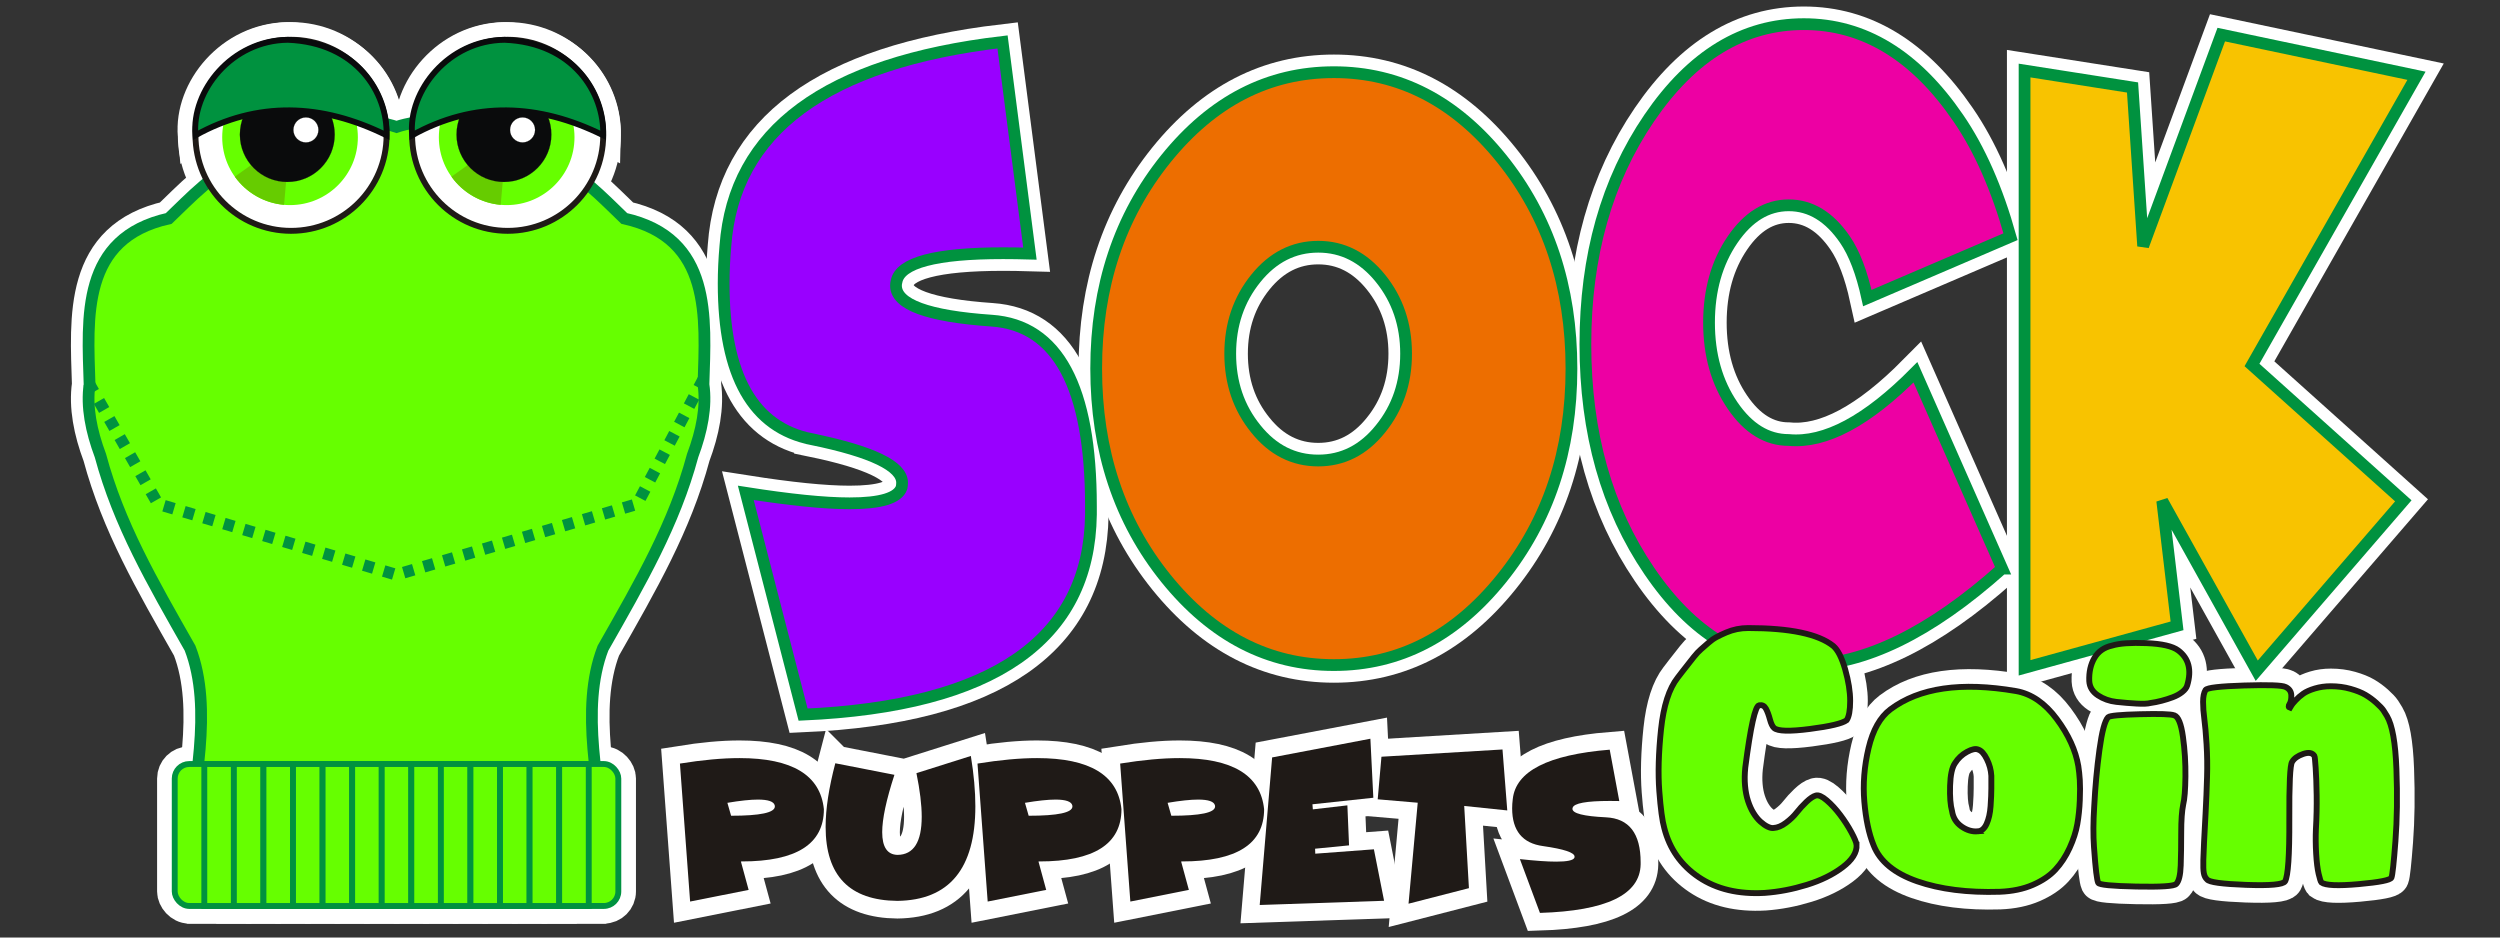 <?xml version="1.0" encoding="UTF-8"?>
<!DOCTYPE svg PUBLIC "-//W3C//DTD SVG 1.1//EN" "http://www.w3.org/Graphics/SVG/1.1/DTD/svg11.dtd">
<!-- Creator: CorelDRAW -->
<svg xmlns="http://www.w3.org/2000/svg" xml:space="preserve" width="1200mm" height="450mm" style="shape-rendering:geometricPrecision; text-rendering:geometricPrecision; image-rendering:optimizeQuality; fill-rule:evenodd; clip-rule:evenodd"
viewBox="0 0 1200 450">
 <rect x="0" y="0" width="1200" height="450" fill="#333333" stroke="none"/>
 <defs>
  <style type="text/css">
   <![CDATA[
    .str6 {stroke:#1F1A17;stroke-width:0.076}
    .str3 {stroke:#00923F;stroke-width:2.822}
    .str7 {stroke:#0A0B0C;stroke-width:2.822}
    .str5 {stroke:#1F1A17;stroke-width:2.822}
    .str2 {stroke:#00923F;stroke-width:5.644}
    .str0 {stroke:white;stroke-width:16.933}
    .str4 {stroke:#00923F;stroke-width:5.644;stroke-dasharray:5 5}
    .str1 {stroke:white;stroke-width:16.933;stroke-dasharray:16 16}
    .fil1 {fill:none}
    .fil3 {fill:none;fill-rule:nonzero}
    .fil7 {fill:#00923F}
    .fil6 {fill:#0A0B0C}
    .fil0 {fill:white}
    .fil5 {fill:#66CC00}
    .fil4 {fill:#66FF00}
    .fil13 {fill:#1F1A17;fill-rule:nonzero}
    .fil8 {fill:#F8C300;fill-rule:nonzero}
    .fil2 {fill:white;fill-rule:nonzero}
    .fil12 {fill:#66FF00;fill-rule:nonzero}
    .fil11 {fill:#9900FF;fill-rule:nonzero}
    .fil9 {fill:#ED00A3;fill-rule:nonzero}
    .fil10 {fill:#ED6E00;fill-rule:nonzero}
   ]]>
  </style>
 </defs>
 <g id="Capa_x0020_1">
  <g id="_336865456">
   <g>
    <path id="_340106440" class="fil0 str0" d="M89.729 408.032c3.072,-29.912 12.807,-67.547 1.514,-96.894 -18.272,-32.155 -34.192,-59.577 -43.043,-92.438 -4.449,-11.864 -6.743,-23.528 -5.206,-34.164 -0.986,-32.344 -4.245,-70.251 38.018,-79.663 9.281,-8.829 23.344,-23.958 35.947,-27.341 11.375,-17.8 52.63,-23.648 73.373,-16.608 20.743,-7.04 61.998,-1.192 73.373,16.607 12.603,3.383 26.668,18.512 35.948,27.341 42.263,9.412 39.005,47.319 38.018,79.663 1.537,10.637 -0.757,22.3 -5.206,34.164 -8.851,32.861 -24.771,60.282 -43.044,92.438 -11.293,29.347 -1.558,66.982 1.514,96.894l-7.07 0 -2.032 0 -1 0 -2.033 0 -0.999 0 -2.035 0 -0.997 0 -2.037 0 -0.995 0 -2.039 0 -0.993 0 -2.041 0 -0.992 0 -2.043 0 -0.99 0 -2.044 0 -0.988 0 -2.046 0 -0.987 0 -2.047 0 -0.986 0 -2.048 0 -0.984 0 -2.05 0 -0.983 0 -2.051 0 -0.982 0 -2.052 0 -0.981 0 -2.053 0 -0.98 0 -2.054 0 -0.978 0 -2.056 0 -0.978 0 -2.056 0 -0.977 0 -2.057 0 -0.976 0 -2.058 0 -0.975 0 -2.059 0 -0.974 0 -2.059 0 -0.974 0 -2.06 0 -0.973 0 -2.06 0 -0.973 0 -2.061 0 -0.972 0 -2.061 0 -0.972 0 -2.062 0 -0.971 0 -2.062 0 -0.971 0 -2.062 0 -0.971 0 -2.062 0 -0.971 0 -2.063 0 -0.971 0 -2.063 0 -0.971 0 -2.063 0 -0.971 0 -2.062 0 -0.971 0 -2.062 0 -0.972 0 -2.062 0 -0.972 0 -2.062 0 -0.972 0 -2.061 0 -0.973 0 -2.061 0 -0.973 0 -2.06 0 -0.973 0 -2.06 0 -0.974 0 -2.059 0 -0.975 0 -2.058 0 -0.976 0 -2.057 0 -0.976 0 -2.057 0 -0.977 0 -2.055 0 -0.979 0 -2.054 0 -0.98 0 -2.053 0 -0.98 0 -2.053 0 -0.982 0 -2.051 0 -0.983 0 -2.05 0 -0.984 0 -2.049 0 -0.985 0 -2.047 0 -0.987 0 -2.046 0 -0.988 0 -2.044 0 -0.99 0 -2.043 0 -0.991 0 -2.041 0 -0.993 0 -2.039 0 -0.995 0 -2.037 0 -0.997 0 -2.035 0 -0.999 0 -2.034 0 -1.001 0 -2.031 0 -7.071 0z"/>
    <g>
     <rect id="_340102672" class="fil0 str0" x="83.87" y="366.732" width="212.925" height="68.136" rx="6.96" ry="6.96"/>
     <rect id="_340103032" class="fil0 str0" x="98.065" y="366.732" width="14.195" height="68.136"/>
     <rect id="_340102696" class="fil0 str0" x="112.26" y="366.732" width="14.195" height="68.136"/>
     <rect id="_340102768" class="fil0 str0" x="126.455" y="366.732" width="14.195" height="68.136"/>
     <rect id="_340103200" class="fil0 str0" x="140.65" y="366.732" width="14.195" height="68.136"/>
     <rect id="_340102888" class="fil0 str0" x="154.845" y="366.732" width="14.195" height="68.136"/>
     <rect id="_340102936" class="fil0 str0" x="169.04" y="366.732" width="14.195" height="68.136"/>
     <rect id="_340102960" class="fil0 str0" x="183.235" y="366.732" width="14.195" height="68.136"/>
     <rect id="_340103008" class="fil0 str0" x="197.43" y="366.732" width="14.195" height="68.136"/>
     <rect id="_340103104" class="fil0 str0" x="211.625" y="366.732" width="14.195" height="68.136"/>
     <rect id="_340102624" class="fil0 str0" x="225.82" y="366.732" width="14.195" height="68.136"/>
     <rect id="_340103392" class="fil0 str0" x="240.015" y="366.732" width="14.195" height="68.136"/>
     <rect id="_340103536" class="fil0 str0" x="254.21" y="366.732" width="14.195" height="68.136"/>
     <rect id="_340103368" class="fil0 str0" x="268.405" y="366.732" width="14.195" height="68.136"/>
    </g>
    <polyline id="_340103464" class="fil1 str1" points="42.532,183.774 75.881,241.934 190.272,275.891 305.839,241.934 338.03,181.233 "/>
   </g>
   <circle id="_340104040" class="fil0 str0" cx="139.69" cy="64.943" r="45.862"/>
   <circle id="_340104088" class="fil0 str0" cx="139.215" cy="65.894" r="32.555"/>
   <path id="_340103752" class="fil0 str0" d="M139.215 65.894l-2.866 32.427c-9.471,-0.835 -18.119,-5.783 -23.64,-13.525l26.506 -18.902z"/>
   <circle id="_340103848" class="fil0 str0" cx="137.904" cy="64.583" r="22.757"/>
   <circle id="_339378808" class="fil0 str0" cx="146.839" cy="62.366" r="6.015"/>
   <path id="_339378616" class="fil0 str0" d="M93.828 64.943c29.707,-16.505 60.608,-15.406 91.724,0 0.567,-20.335 -14.289,-44.548 -47.38,-45.837 -26.93,0.246 -46.281,24.494 -44.344,45.837z"/>
   <circle id="_339378664" class="fil0 str0" cx="243.679" cy="64.943" r="45.862"/>
   <circle id="_339378928" class="fil0 str0" cx="243.204" cy="65.894" r="32.555"/>
   <path id="_339378736" class="fil0 str0" d="M243.204 65.894l-2.866 32.427c-9.471,-0.835 -18.119,-5.783 -23.64,-13.525l26.506 -18.902z"/>
   <circle id="_339378832" class="fil0 str0" cx="241.893" cy="64.583" r="22.757"/>
   <circle id="_339378904" class="fil0 str0" cx="250.828" cy="62.366" r="6.015"/>
   <path id="_339377296" class="fil0 str0" d="M197.817 64.943c29.707,-16.505 60.608,-15.406 91.723,0 0.567,-20.335 -14.289,-44.548 -47.38,-45.837 -26.93,0.246 -46.281,24.494 -44.343,45.837z"/>
   <path id="_339377152" class="fil2" d="M389.652 210.804c-28.183,-5.55 -42.298,-30.46 -42.298,-74.729 0,-5.682 0.275,-11.695 0.825,-17.972 4.033,-55.37 48.347,-88.01 133.036,-97.987l13.152 101.621c-4.537,-0.132 -8.845,-0.198 -12.877,-0.198 -32.4,0 -49.447,4.559 -51.143,13.545 -0.183,0.661 -0.275,1.321 -0.275,1.982 0,9.118 15.306,14.734 45.919,16.849 31.758,2.18 47.66,31.847 47.66,89.001l0 4.096c-0.825,59.995 -46.881,91.974 -138.168,96.005l-27.496 -106.444c21.035,3.304 37.624,5.022 49.814,5.022 14.94,0 23.234,-2.511 24.976,-7.598 0.138,-0.727 0.229,-1.52 0.229,-2.313 0,-7.995 -14.435,-14.933 -43.352,-20.879z"/>
   <path id="_339377152" class="fil2" d="M640.279 319.231c-31.392,0 -58.246,-13.876 -80.61,-41.56 -22.318,-27.685 -33.499,-61.25 -33.499,-100.762 0,-39.446 11.182,-73.077 33.499,-100.762 22.363,-27.685 49.218,-41.494 80.61,-41.494 31.346,0 58.2,13.809 80.518,41.494 22.318,27.685 33.499,61.316 33.499,100.762 0,39.512 -11.182,73.077 -33.499,100.762 -22.318,27.685 -49.172,41.56 -80.518,41.56zm-7.516 -98.185c11.732,0 21.722,-5.021 29.879,-15.197 8.203,-10.109 12.282,-22.135 12.282,-36.076 0,-13.941 -4.079,-25.967 -12.282,-36.142 -8.157,-10.109 -18.148,-15.197 -29.879,-15.197 -11.777,0 -21.814,5.088 -29.971,15.197 -8.203,10.175 -12.282,22.201 -12.282,36.142 0,13.941 4.079,25.967 12.282,36.076 8.157,10.175 18.193,15.197 29.971,15.197z"/>
   <path id="_339377152" class="fil2" d="M961.022 272.913c-34.508,30.856 -66.266,46.318 -95.183,46.318 -28.963,0 -53.709,-15.065 -74.148,-45.128 -20.485,-30.064 -30.704,-66.338 -30.704,-108.823 0,-42.419 10.219,-78.627 30.704,-108.691 20.439,-29.997 45.185,-44.996 74.148,-44.996 28.917,0 53.617,15.065 74.148,45.128 10.265,14.933 18.651,33.962 25.067,56.889l-68.74 29.469c-2.658,-12.158 -6.232,-21.54 -10.723,-28.081 -7.516,-10.968 -16.498,-16.452 -26.992,-16.452 -10.448,0 -19.476,5.484 -26.992,16.518 -7.516,11.034 -11.273,24.315 -11.273,39.776 0,15.527 3.758,28.742 11.273,39.776 7.516,11.034 16.544,16.584 26.992,16.584 17.46,1.652 37.716,-9.184 60.812,-32.508l41.611 94.221z"/>
   <polygon id="_339377152" class="fil2" points="1028.71,118.103 1066.2,16.614 1159.91,36.37 1080.95,175.19 1153.59,240.405 1083.24,321.94 1037.87,240.405 1044.98,300.4 971.792,320.552 971.792,33.859 1023.62,41.986 "/>
   <path id="_339377152" class="fil3 str0" d="M389.652 210.804c-28.183,-5.55 -42.298,-30.46 -42.298,-74.729 0,-5.682 0.275,-11.695 0.825,-17.972 4.033,-55.37 48.347,-88.01 133.036,-97.987l13.152 101.621c-4.537,-0.132 -8.845,-0.198 -12.877,-0.198 -32.4,0 -49.447,4.559 -51.143,13.545 -0.183,0.661 -0.275,1.321 -0.275,1.982 0,9.118 15.306,14.734 45.919,16.849 31.758,2.18 47.66,31.847 47.66,89.001l0 4.096c-0.825,59.995 -46.881,91.974 -138.168,96.005l-27.496 -106.444c21.035,3.304 37.624,5.022 49.814,5.022 14.94,0 23.234,-2.511 24.976,-7.598 0.138,-0.727 0.229,-1.52 0.229,-2.313 0,-7.995 -14.435,-14.933 -43.352,-20.879z"/>
   <path id="_339377152" class="fil3 str0" d="M640.279 319.231c-31.392,0 -58.246,-13.876 -80.61,-41.56 -22.318,-27.685 -33.499,-61.25 -33.499,-100.762 0,-39.446 11.182,-73.077 33.499,-100.762 22.363,-27.685 49.218,-41.494 80.61,-41.494 31.346,0 58.2,13.809 80.518,41.494 22.318,27.685 33.499,61.316 33.499,100.762 0,39.512 -11.182,73.077 -33.499,100.762 -22.318,27.685 -49.172,41.56 -80.518,41.56zm-7.516 -98.185c11.732,0 21.722,-5.021 29.879,-15.197 8.203,-10.109 12.282,-22.135 12.282,-36.076 0,-13.941 -4.079,-25.967 -12.282,-36.142 -8.157,-10.109 -18.148,-15.197 -29.879,-15.197 -11.777,0 -21.814,5.088 -29.971,15.197 -8.203,10.175 -12.282,22.201 -12.282,36.142 0,13.941 4.079,25.967 12.282,36.076 8.157,10.175 18.193,15.197 29.971,15.197z"/>
   <path id="_339377152" class="fil3 str0" d="M961.022 272.913c-34.508,30.856 -66.266,46.318 -95.183,46.318 -28.963,0 -53.709,-15.065 -74.148,-45.128 -20.485,-30.064 -30.704,-66.338 -30.704,-108.823 0,-42.419 10.219,-78.627 30.704,-108.691 20.439,-29.997 45.185,-44.996 74.148,-44.996 28.917,0 53.617,15.065 74.148,45.128 10.265,14.933 18.651,33.962 25.067,56.889l-68.74 29.469c-2.658,-12.158 -6.232,-21.54 -10.723,-28.081 -7.516,-10.968 -16.498,-16.452 -26.992,-16.452 -10.448,0 -19.476,5.484 -26.992,16.518 -7.516,11.034 -11.273,24.315 -11.273,39.776 0,15.527 3.758,28.742 11.273,39.776 7.516,11.034 16.544,16.584 26.992,16.584 17.46,1.652 37.716,-9.184 60.812,-32.508l41.611 94.221z"/>
   <polygon id="_339377152" class="fil3 str0" points="1028.71,118.103 1066.2,16.614 1159.91,36.37 1080.95,175.19 1153.59,240.405 1083.24,321.94 1037.87,240.405 1044.98,300.4 971.792,320.552 971.792,33.859 1023.62,41.986 "/>
   <path id="_339377224" class="fil2" d="M891.182 405.491c0.159,3.7 -2.107,7.311 -6.8,10.833 -4.692,3.522 -10.418,6.327 -17.178,8.416 -6.76,2.089 -13.48,3.372 -20.16,3.85 -12.565,0.716 -23.103,-1.791 -31.612,-7.521 -8.509,-5.73 -14.037,-13.608 -16.581,-23.636 -0.955,-3.342 -1.75,-9.251 -2.386,-17.727 -0.636,-8.475 -0.358,-18.354 0.835,-29.634 1.193,-11.281 3.857,-19.547 7.992,-24.799 0.318,-0.477 1.074,-1.462 2.267,-2.954 1.193,-1.492 2.108,-2.656 2.744,-3.492 0.636,-0.836 1.551,-2 2.744,-3.492 1.193,-1.492 2.306,-2.686 3.34,-3.581 1.034,-0.895 2.227,-1.94 3.579,-3.134 1.352,-1.194 2.704,-2.149 4.056,-2.865 1.352,-0.716 2.863,-1.433 4.533,-2.149 1.67,-0.716 3.38,-1.253 5.13,-1.612 1.75,-0.358 3.579,-0.537 5.487,-0.537 20.041,0 33.64,2.865 40.798,8.595 2.227,1.91 4.135,5.67 5.726,11.281 1.591,5.611 2.386,10.654 2.386,15.13 0,4.476 -0.557,7.55 -1.67,9.222 -2.068,1.552 -7.953,2.954 -17.655,4.208 -9.702,1.253 -15.428,1.104 -17.178,-0.448 -0.795,-0.716 -1.471,-2.119 -2.028,-4.208 -0.557,-2.089 -1.193,-3.79 -1.909,-5.103 -0.716,-1.313 -1.789,-1.85 -3.221,-1.611 -1.909,0.239 -4.135,10.206 -6.68,29.903 -0.318,3.104 -0.358,5.998 -0.119,8.684 0.238,2.686 0.716,5.133 1.431,7.341 0.716,2.208 1.591,4.148 2.624,5.819 1.034,1.671 2.147,3.044 3.34,4.118 1.193,1.074 2.346,1.88 3.459,2.417 1.113,0.537 2.068,0.746 2.863,0.627 1.909,-0.119 3.897,-0.955 5.965,-2.507 2.068,-1.552 3.777,-3.193 5.13,-4.924 1.352,-1.731 2.903,-3.432 4.652,-5.103 1.75,-1.671 3.261,-2.686 4.533,-3.044 1.272,-0.358 3.022,0.418 5.249,2.328 2.227,1.91 4.374,4.238 6.442,6.983 2.068,2.745 3.857,5.521 5.368,8.326 1.511,2.805 2.346,4.805 2.505,5.998z"/>
   <path id="_339377224" class="fil2" d="M997.59 367.709c0.318,2.029 0.557,4.268 0.716,6.715 0.159,2.447 0.159,5.67 0,9.669 -0.159,3.999 -0.557,7.819 -1.193,11.46 -0.636,3.641 -1.869,7.461 -3.698,11.46 -1.829,3.999 -4.096,7.461 -6.8,10.385 -2.704,2.925 -6.323,5.372 -10.856,7.341 -4.533,1.97 -9.822,3.074 -15.866,3.313 -15.428,0.477 -28.63,-1.194 -39.605,-5.014 -10.975,-3.82 -17.973,-9.61 -20.995,-17.369 -2.227,-5.491 -3.698,-12.445 -4.414,-20.86 -0.716,-8.416 -0.04,-16.981 2.028,-25.695 2.068,-8.714 5.567,-14.921 10.498,-18.622 13.838,-10.385 33.959,-13.31 60.362,-8.774 7.316,1.313 13.798,5.76 19.445,13.34 5.646,7.58 9.106,15.13 10.378,22.651zm-48.194 31.335c1.75,-0.119 3.141,-1.313 4.175,-3.581 1.034,-2.268 1.67,-5.103 1.909,-8.505 0.239,-3.402 0.358,-6.237 0.358,-8.505 0,-2.268 0,-4.297 0,-6.088 -0.159,-2.746 -0.875,-5.402 -2.147,-7.968 -1.272,-2.567 -2.624,-4.088 -4.056,-4.566 -1.272,-0.597 -3.102,-0.239 -5.487,1.074 -2.386,1.313 -4.295,3.104 -5.726,5.372 -1.431,2.029 -2.227,5.67 -2.386,10.923 -0.159,5.252 0.159,9.311 0.954,12.176 0.477,3.104 1.988,5.551 4.533,7.341 2.545,1.791 5.169,2.567 7.873,2.328z"/>
   <path id="_339377224" class="fil2" d="M1043.64 343.357c1.909,0.597 3.3,4.029 4.175,10.296 0.875,6.267 1.272,12.624 1.193,19.07 -0.08,6.446 -0.437,10.922 -1.073,13.429 -0.636,3.104 -0.955,7.61 -0.955,13.519 0,5.909 -0.08,11.161 -0.238,15.757 -0.159,4.596 -0.875,7.55 -2.147,8.863 -0.954,1.074 -7.317,1.492 -19.087,1.253 -11.77,-0.239 -17.894,-0.836 -18.371,-1.791 -0.318,-0.716 -0.636,-2.387 -0.954,-5.014 -0.318,-2.626 -0.676,-6.715 -1.074,-12.265 -0.398,-5.551 -0.358,-12.027 0.119,-19.428 0.477,-9.311 1.312,-18.353 2.505,-27.127 1.193,-8.774 2.585,-13.996 4.175,-15.668 0.795,-0.716 5.885,-1.194 15.269,-1.433 9.384,-0.239 14.872,-0.06 16.462,0.537zm1.909 -31.156c5.09,3.82 6.521,9.43 4.294,16.831 -0.318,1.074 -1.113,2.119 -2.386,3.134 -1.272,1.015 -2.784,1.85 -4.533,2.507 -1.75,0.657 -3.539,1.224 -5.368,1.701 -1.829,0.477 -3.619,0.836 -5.368,1.074 -1.272,0.358 -3.499,0.448 -6.68,0.269 -3.181,-0.179 -6.402,-0.448 -9.662,-0.806 -3.261,-0.358 -6.203,-1.403 -8.828,-3.134 -2.624,-1.731 -4.016,-4.029 -4.175,-6.894 -0.159,-4.297 0.676,-7.998 2.505,-11.102 1.829,-3.104 4.652,-5.073 8.47,-5.909 3.499,-1.074 8.987,-1.462 16.462,-1.164 7.476,0.298 12.565,1.462 15.269,3.492z"/>
   <path id="_339377224" class="fil2" d="M1145.75 343.716c2.545,4.297 4.056,12.773 4.533,25.426 0.477,12.653 0.318,24.203 -0.477,34.648 -0.795,10.445 -1.431,16.264 -1.909,17.458 -0.477,1.194 -5.726,2.238 -15.746,3.134 -10.021,0.895 -15.985,0.627 -17.894,-0.806 -0.318,-0.358 -0.755,-1.731 -1.312,-4.118 -0.557,-2.387 -0.955,-5.611 -1.193,-9.669 -0.239,-4.059 -0.278,-7.998 -0.119,-11.818 0.318,-5.611 0.437,-11.012 0.358,-16.205 -0.08,-5.193 -0.238,-9.58 -0.477,-13.161 -0.238,-3.581 -0.437,-5.491 -0.596,-5.73 -0.954,-1.552 -2.744,-1.88 -5.368,-0.985 -2.624,0.895 -4.414,2.179 -5.368,3.85 -0.955,1.432 -1.392,10.684 -1.312,27.754 0.08,17.07 -0.596,26.918 -2.028,29.545 -0.954,1.552 -7.197,2.119 -18.729,1.701 -11.531,-0.418 -17.774,-1.283 -18.729,-2.596 -0.795,-0.716 -1.312,-1.731 -1.551,-3.044 -0.239,-1.313 -0.318,-3.402 -0.239,-6.267 0.08,-2.865 0.199,-5.79 0.358,-8.774 0.159,-2.984 0.398,-7.49 0.716,-13.519 0.318,-6.028 0.557,-11.907 0.716,-17.637 0.159,-5.252 0.079,-10.475 -0.239,-15.668 -0.318,-5.193 -0.676,-9.251 -1.074,-12.176 -0.398,-2.925 -0.596,-5.64 -0.596,-8.147 0,-2.507 0.398,-4.417 1.193,-5.73 0.795,-1.074 6.998,-1.791 18.61,-2.149 11.611,-0.358 18.212,-0.119 19.802,0.716 1.75,0.836 2.664,2.149 2.744,3.939 0.08,1.791 -0.199,3.193 -0.835,4.208 -0.636,1.015 -0.557,1.641 0.238,1.88 0.159,-0.239 0.358,-0.597 0.597,-1.074 0.238,-0.477 0.915,-1.313 2.028,-2.507 1.113,-1.194 2.346,-2.268 3.698,-3.223 1.352,-0.955 3.221,-1.791 5.607,-2.507 2.386,-0.716 4.931,-1.074 7.635,-1.074 3.34,0 6.481,0.418 9.424,1.253 2.942,0.836 5.328,1.791 7.157,2.865 1.829,1.074 3.579,2.358 5.249,3.85 1.67,1.492 2.823,2.716 3.459,3.671 0.636,0.955 1.193,1.85 1.67,2.686z"/>
   <path id="_339377224" class="fil3 str0" d="M891.182 405.491c0.159,3.7 -2.107,7.311 -6.8,10.833 -4.692,3.522 -10.418,6.327 -17.178,8.416 -6.76,2.089 -13.48,3.372 -20.16,3.85 -12.565,0.716 -23.103,-1.791 -31.612,-7.521 -8.509,-5.73 -14.037,-13.608 -16.581,-23.636 -0.955,-3.342 -1.75,-9.251 -2.386,-17.727 -0.636,-8.475 -0.358,-18.354 0.835,-29.634 1.193,-11.281 3.857,-19.547 7.992,-24.799 0.318,-0.477 1.074,-1.462 2.267,-2.954 1.193,-1.492 2.108,-2.656 2.744,-3.492 0.636,-0.836 1.551,-2 2.744,-3.492 1.193,-1.492 2.306,-2.686 3.34,-3.581 1.034,-0.895 2.227,-1.94 3.579,-3.134 1.352,-1.194 2.704,-2.149 4.056,-2.865 1.352,-0.716 2.863,-1.433 4.533,-2.149 1.67,-0.716 3.38,-1.253 5.13,-1.612 1.75,-0.358 3.579,-0.537 5.487,-0.537 20.041,0 33.64,2.865 40.798,8.595 2.227,1.91 4.135,5.67 5.726,11.281 1.591,5.611 2.386,10.654 2.386,15.13 0,4.476 -0.557,7.55 -1.67,9.222 -2.068,1.552 -7.953,2.954 -17.655,4.208 -9.702,1.253 -15.428,1.104 -17.178,-0.448 -0.795,-0.716 -1.471,-2.119 -2.028,-4.208 -0.557,-2.089 -1.193,-3.79 -1.909,-5.103 -0.716,-1.313 -1.789,-1.85 -3.221,-1.611 -1.909,0.239 -4.135,10.206 -6.68,29.903 -0.318,3.104 -0.358,5.998 -0.119,8.684 0.238,2.686 0.716,5.133 1.431,7.341 0.716,2.208 1.591,4.148 2.624,5.819 1.034,1.671 2.147,3.044 3.34,4.118 1.193,1.074 2.346,1.88 3.459,2.417 1.113,0.537 2.068,0.746 2.863,0.627 1.909,-0.119 3.897,-0.955 5.965,-2.507 2.068,-1.552 3.777,-3.193 5.13,-4.924 1.352,-1.731 2.903,-3.432 4.652,-5.103 1.75,-1.671 3.261,-2.686 4.533,-3.044 1.272,-0.358 3.022,0.418 5.249,2.328 2.227,1.91 4.374,4.238 6.442,6.983 2.068,2.745 3.857,5.521 5.368,8.326 1.511,2.805 2.346,4.805 2.505,5.998z"/>
   <path id="_339377224" class="fil3 str0" d="M997.59 367.709c0.318,2.029 0.557,4.268 0.716,6.715 0.159,2.447 0.159,5.67 0,9.669 -0.159,3.999 -0.557,7.819 -1.193,11.46 -0.636,3.641 -1.869,7.461 -3.698,11.46 -1.829,3.999 -4.096,7.461 -6.8,10.385 -2.704,2.925 -6.323,5.372 -10.856,7.341 -4.533,1.97 -9.822,3.074 -15.866,3.313 -15.428,0.477 -28.63,-1.194 -39.605,-5.014 -10.975,-3.82 -17.973,-9.61 -20.995,-17.369 -2.227,-5.491 -3.698,-12.445 -4.414,-20.86 -0.716,-8.416 -0.04,-16.981 2.028,-25.695 2.068,-8.714 5.567,-14.921 10.498,-18.622 13.838,-10.385 33.959,-13.31 60.362,-8.774 7.316,1.313 13.798,5.76 19.445,13.34 5.646,7.58 9.106,15.13 10.378,22.651zm-48.194 31.335c1.75,-0.119 3.141,-1.313 4.175,-3.581 1.034,-2.268 1.67,-5.103 1.909,-8.505 0.239,-3.402 0.358,-6.237 0.358,-8.505 0,-2.268 0,-4.297 0,-6.088 -0.159,-2.746 -0.875,-5.402 -2.147,-7.968 -1.272,-2.567 -2.624,-4.088 -4.056,-4.566 -1.272,-0.597 -3.102,-0.239 -5.487,1.074 -2.386,1.313 -4.295,3.104 -5.726,5.372 -1.431,2.029 -2.227,5.67 -2.386,10.923 -0.159,5.252 0.159,9.311 0.954,12.176 0.477,3.104 1.988,5.551 4.533,7.341 2.545,1.791 5.169,2.567 7.873,2.328z"/>
   <path id="_339377224" class="fil3 str0" d="M1043.64 343.357c1.909,0.597 3.3,4.029 4.175,10.296 0.875,6.267 1.272,12.624 1.193,19.07 -0.08,6.446 -0.437,10.922 -1.073,13.429 -0.636,3.104 -0.955,7.61 -0.955,13.519 0,5.909 -0.08,11.161 -0.238,15.757 -0.159,4.596 -0.875,7.55 -2.147,8.863 -0.954,1.074 -7.317,1.492 -19.087,1.253 -11.77,-0.239 -17.894,-0.836 -18.371,-1.791 -0.318,-0.716 -0.636,-2.387 -0.954,-5.014 -0.318,-2.626 -0.676,-6.715 -1.074,-12.265 -0.398,-5.551 -0.358,-12.027 0.119,-19.428 0.477,-9.311 1.312,-18.353 2.505,-27.127 1.193,-8.774 2.585,-13.996 4.175,-15.668 0.795,-0.716 5.885,-1.194 15.269,-1.433 9.384,-0.239 14.872,-0.06 16.462,0.537zm1.909 -31.156c5.09,3.82 6.521,9.43 4.294,16.831 -0.318,1.074 -1.113,2.119 -2.386,3.134 -1.272,1.015 -2.784,1.85 -4.533,2.507 -1.75,0.657 -3.539,1.224 -5.368,1.701 -1.829,0.477 -3.619,0.836 -5.368,1.074 -1.272,0.358 -3.499,0.448 -6.68,0.269 -3.181,-0.179 -6.402,-0.448 -9.662,-0.806 -3.261,-0.358 -6.203,-1.403 -8.828,-3.134 -2.624,-1.731 -4.016,-4.029 -4.175,-6.894 -0.159,-4.297 0.676,-7.998 2.505,-11.102 1.829,-3.104 4.652,-5.073 8.47,-5.909 3.499,-1.074 8.987,-1.462 16.462,-1.164 7.476,0.298 12.565,1.462 15.269,3.492z"/>
   <path id="_339377224" class="fil3 str0" d="M1145.75 343.716c2.545,4.297 4.056,12.773 4.533,25.426 0.477,12.653 0.318,24.203 -0.477,34.648 -0.795,10.445 -1.431,16.264 -1.909,17.458 -0.477,1.194 -5.726,2.238 -15.746,3.134 -10.021,0.895 -15.985,0.627 -17.894,-0.806 -0.318,-0.358 -0.755,-1.731 -1.312,-4.118 -0.557,-2.387 -0.955,-5.611 -1.193,-9.669 -0.239,-4.059 -0.278,-7.998 -0.119,-11.818 0.318,-5.611 0.437,-11.012 0.358,-16.205 -0.08,-5.193 -0.238,-9.58 -0.477,-13.161 -0.238,-3.581 -0.437,-5.491 -0.596,-5.73 -0.954,-1.552 -2.744,-1.88 -5.368,-0.985 -2.624,0.895 -4.414,2.179 -5.368,3.85 -0.955,1.432 -1.392,10.684 -1.312,27.754 0.08,17.07 -0.596,26.918 -2.028,29.545 -0.954,1.552 -7.197,2.119 -18.729,1.701 -11.531,-0.418 -17.774,-1.283 -18.729,-2.596 -0.795,-0.716 -1.312,-1.731 -1.551,-3.044 -0.239,-1.313 -0.318,-3.402 -0.239,-6.267 0.08,-2.865 0.199,-5.79 0.358,-8.774 0.159,-2.984 0.398,-7.49 0.716,-13.519 0.318,-6.028 0.557,-11.907 0.716,-17.637 0.159,-5.252 0.079,-10.475 -0.239,-15.668 -0.318,-5.193 -0.676,-9.251 -1.074,-12.176 -0.398,-2.925 -0.596,-5.64 -0.596,-8.147 0,-2.507 0.398,-4.417 1.193,-5.73 0.795,-1.074 6.998,-1.791 18.61,-2.149 11.611,-0.358 18.212,-0.119 19.802,0.716 1.75,0.836 2.664,2.149 2.744,3.939 0.08,1.791 -0.199,3.193 -0.835,4.208 -0.636,1.015 -0.557,1.641 0.238,1.88 0.159,-0.239 0.358,-0.597 0.597,-1.074 0.238,-0.477 0.915,-1.313 2.028,-2.507 1.113,-1.194 2.346,-2.268 3.698,-3.223 1.352,-0.955 3.221,-1.791 5.607,-2.507 2.386,-0.716 4.931,-1.074 7.635,-1.074 3.34,0 6.481,0.418 9.424,1.253 2.942,0.836 5.328,1.791 7.157,2.865 1.829,1.074 3.579,2.358 5.249,3.85 1.67,1.492 2.823,2.716 3.459,3.671 0.636,0.955 1.193,1.85 1.67,2.686z"/>
   <path id="_337650616" class="fil2" d="M355.624 413.49l3.72 13.66 -28.089 5.595 -4.89 -66.23c10.806,-1.748 20.345,-2.629 28.602,-2.629 25.315,0 38.799,8.177 40.498,24.514 0,16.722 -13.147,25.091 -39.408,25.091l-0.433 0zm-6.477 -28.137l1.78 6.205c14.012,0 21.003,-1.491 21.003,-4.473 0,-0.112 -0.016,-0.273 -0.048,-0.465 -0.433,-1.876 -3.126,-2.822 -8.08,-2.822 -3.655,0 -8.545,0.529 -14.654,1.555z"/>
   <path id="_337650616" class="fil2" d="M400.948 366.37l28.378 5.547c-3.912,11.992 -5.868,21.163 -5.868,27.528 0,7.134 2.437,10.774 7.327,10.902 7.76,-0.064 11.64,-6.173 11.64,-18.325 0,-5.676 -0.85,-12.634 -2.533,-20.906l26.117 -8.257c1.443,8.882 2.164,16.93 2.164,24.145 0,29.965 -12.489,45.099 -37.436,45.42 -22.959,-0.224 -34.438,-12.056 -34.438,-35.512 0,-8.609 1.555,-18.79 4.649,-30.542z"/>
   <path id="_337650616" class="fil2" d="M498.457 413.49l3.72 13.66 -28.089 5.595 -4.89 -66.23c10.806,-1.748 20.345,-2.629 28.602,-2.629 25.315,0 38.799,8.177 40.498,24.514 0,16.722 -13.147,25.091 -39.408,25.091l-0.433 0zm-6.477 -28.137l1.78 6.205c14.012,0 21.003,-1.491 21.003,-4.473 0,-0.112 -0.016,-0.273 -0.048,-0.465 -0.433,-1.876 -3.126,-2.822 -8.08,-2.822 -3.655,0 -8.545,0.529 -14.654,1.555z"/>
   <path id="_337650616" class="fil2" d="M566.932 413.49l3.72 13.66 -28.089 5.595 -4.89 -66.23c10.806,-1.748 20.345,-2.629 28.602,-2.629 25.315,0 38.799,8.177 40.498,24.514 0,16.722 -13.147,25.091 -39.408,25.091l-0.433 0zm-6.477 -28.137l1.78 6.205c14.012,0 21.003,-1.491 21.003,-4.473 0,-0.112 -0.016,-0.273 -0.048,-0.465 -0.433,-1.876 -3.126,-2.822 -8.08,-2.822 -3.655,0 -8.545,0.529 -14.654,1.555z"/>
   <polygon id="_337650616" class="fil2" points="657.788,354.587 659.199,382.916 629.972,386.058 630.164,388.495 646.742,386.571 647.543,405.778 631.239,407.381 631.335,409.77 659.472,407.67 664.362,432.376 604.657,434.396 610.621,363.565 "/>
   <polygon id="_337650616" class="fil2" points="702.823,386.86 705.084,426.316 676.097,433.771 680.506,385.305 661.299,383.669 663.095,363.228 721.197,359.749 723.489,389.008 "/>
   <path id="_337650616" class="fil2" d="M740.628 406.115c-9.86,-1.347 -14.798,-7.391 -14.798,-18.133 0,-1.379 0.096,-2.838 0.289,-4.361 1.411,-13.435 16.914,-21.355 46.542,-23.776l4.601 24.658c-1.587,-0.032 -3.094,-0.048 -4.505,-0.048 -11.335,0 -17.299,1.106 -17.892,3.287 -0.064,0.16 -0.096,0.321 -0.096,0.481 0,2.212 5.355,3.575 16.064,4.088 11.111,0.529 16.674,7.728 16.674,21.596l0 0.994c-0.289,14.557 -16.401,22.317 -48.338,23.295l-9.62 -25.828c7.359,0.802 13.163,1.218 17.427,1.218 5.227,0 8.129,-0.609 8.738,-1.844 0.048,-0.176 0.08,-0.369 0.08,-0.561 0,-1.94 -5.05,-3.623 -15.167,-5.066z"/>
   <path id="_337650616" class="fil3 str0" d="M355.624 413.49l3.72 13.66 -28.089 5.595 -4.89 -66.23c10.806,-1.748 20.345,-2.629 28.602,-2.629 25.315,0 38.799,8.177 40.498,24.514 0,16.722 -13.147,25.091 -39.408,25.091l-0.433 0zm-6.477 -28.137l1.78 6.205c14.012,0 21.003,-1.491 21.003,-4.473 0,-0.112 -0.016,-0.273 -0.048,-0.465 -0.433,-1.876 -3.126,-2.822 -8.08,-2.822 -3.655,0 -8.545,0.529 -14.654,1.555z"/>
   <path id="_337650616" class="fil3 str0" d="M400.948 366.37l28.378 5.547c-3.912,11.992 -5.868,21.163 -5.868,27.528 0,7.134 2.437,10.774 7.327,10.902 7.76,-0.064 11.64,-6.173 11.64,-18.325 0,-5.676 -0.85,-12.634 -2.533,-20.906l26.117 -8.257c1.443,8.882 2.164,16.93 2.164,24.145 0,29.965 -12.489,45.099 -37.436,45.42 -22.959,-0.224 -34.438,-12.056 -34.438,-35.512 0,-8.609 1.555,-18.79 4.649,-30.542z"/>
   <path id="_337650616" class="fil3 str0" d="M498.457 413.49l3.72 13.66 -28.089 5.595 -4.89 -66.23c10.806,-1.748 20.345,-2.629 28.602,-2.629 25.315,0 38.799,8.177 40.498,24.514 0,16.722 -13.147,25.091 -39.408,25.091l-0.433 0zm-6.477 -28.137l1.78 6.205c14.012,0 21.003,-1.491 21.003,-4.473 0,-0.112 -0.016,-0.273 -0.048,-0.465 -0.433,-1.876 -3.126,-2.822 -8.08,-2.822 -3.655,0 -8.545,0.529 -14.654,1.555z"/>
   <path id="_337650616" class="fil3 str0" d="M566.932 413.49l3.72 13.66 -28.089 5.595 -4.89 -66.23c10.806,-1.748 20.345,-2.629 28.602,-2.629 25.315,0 38.799,8.177 40.498,24.514 0,16.722 -13.147,25.091 -39.408,25.091l-0.433 0zm-6.477 -28.137l1.78 6.205c14.012,0 21.003,-1.491 21.003,-4.473 0,-0.112 -0.016,-0.273 -0.048,-0.465 -0.433,-1.876 -3.126,-2.822 -8.08,-2.822 -3.655,0 -8.545,0.529 -14.654,1.555z"/>
   <polygon id="_337650616" class="fil3 str0" points="657.788,354.587 659.199,382.916 629.972,386.058 630.164,388.495 646.742,386.571 647.543,405.778 631.239,407.381 631.335,409.77 659.472,407.67 664.362,432.376 604.657,434.396 610.621,363.565 "/>
   <polygon id="_337650616" class="fil3 str0" points="702.823,386.86 705.084,426.316 676.097,433.771 680.506,385.305 661.299,383.669 663.095,363.228 721.197,359.749 723.489,389.008 "/>
   <path id="_337650616" class="fil3 str0" d="M740.628 406.115c-9.86,-1.347 -14.798,-7.391 -14.798,-18.133 0,-1.379 0.096,-2.838 0.289,-4.361 1.411,-13.435 16.914,-21.355 46.542,-23.776l4.601 24.658c-1.587,-0.032 -3.094,-0.048 -4.505,-0.048 -11.335,0 -17.299,1.106 -17.892,3.287 -0.064,0.16 -0.096,0.321 -0.096,0.481 0,2.212 5.355,3.575 16.064,4.088 11.111,0.529 16.674,7.728 16.674,21.596l0 0.994c-0.289,14.557 -16.401,22.317 -48.338,23.295l-9.62 -25.828c7.359,0.802 13.163,1.218 17.427,1.218 5.227,0 8.129,-0.609 8.738,-1.844 0.048,-0.176 0.08,-0.369 0.08,-0.561 0,-1.94 -5.05,-3.623 -15.167,-5.066z"/>
  </g>
  <g id="_337458128">
   <path id="_337467392" class="fil4 str2" d="M89.729 408.032c3.072,-29.912 12.807,-67.547 1.514,-96.894 -18.272,-32.155 -34.192,-59.577 -43.043,-92.438 -4.449,-11.864 -6.743,-23.528 -5.206,-34.164 -0.986,-32.344 -4.245,-70.251 38.018,-79.663 9.281,-8.829 23.344,-23.958 35.947,-27.341 11.375,-17.8 52.63,-23.648 73.373,-16.608 20.743,-7.04 61.998,-1.192 73.373,16.607 12.603,3.383 26.668,18.512 35.948,27.341 42.263,9.412 39.005,47.319 38.018,79.663 1.537,10.637 -0.757,22.3 -5.206,34.164 -8.851,32.861 -24.771,60.282 -43.044,92.438 -11.293,29.347 -1.558,66.982 1.514,96.894l-7.07 0 -2.032 0 -1 0 -2.033 0 -0.999 0 -2.035 0 -0.997 0 -2.037 0 -0.995 0 -2.039 0 -0.993 0 -2.041 0 -0.992 0 -2.043 0 -0.99 0 -2.044 0 -0.988 0 -2.046 0 -0.987 0 -2.047 0 -0.986 0 -2.048 0 -0.984 0 -2.05 0 -0.983 0 -2.051 0 -0.982 0 -2.052 0 -0.981 0 -2.053 0 -0.98 0 -2.054 0 -0.978 0 -2.056 0 -0.978 0 -2.056 0 -0.977 0 -2.057 0 -0.976 0 -2.058 0 -0.975 0 -2.059 0 -0.974 0 -2.059 0 -0.974 0 -2.06 0 -0.973 0 -2.06 0 -0.973 0 -2.061 0 -0.972 0 -2.061 0 -0.972 0 -2.062 0 -0.971 0 -2.062 0 -0.971 0 -2.062 0 -0.971 0 -2.062 0 -0.971 0 -2.063 0 -0.971 0 -2.063 0 -0.971 0 -2.063 0 -0.971 0 -2.062 0 -0.971 0 -2.062 0 -0.972 0 -2.062 0 -0.972 0 -2.062 0 -0.972 0 -2.061 0 -0.973 0 -2.061 0 -0.973 0 -2.06 0 -0.973 0 -2.06 0 -0.974 0 -2.059 0 -0.975 0 -2.058 0 -0.976 0 -2.057 0 -0.976 0 -2.057 0 -0.977 0 -2.055 0 -0.979 0 -2.054 0 -0.98 0 -2.053 0 -0.98 0 -2.053 0 -0.982 0 -2.051 0 -0.983 0 -2.05 0 -0.984 0 -2.049 0 -0.985 0 -2.047 0 -0.987 0 -2.046 0 -0.988 0 -2.044 0 -0.99 0 -2.043 0 -0.991 0 -2.041 0 -0.993 0 -2.039 0 -0.995 0 -2.037 0 -0.997 0 -2.035 0 -0.999 0 -2.034 0 -1.001 0 -2.031 0 -7.071 0z"/>
   <g>
    <rect id="_337467320" class="fil4 str3" x="83.87" y="366.732" width="212.925" height="68.136" rx="6.96" ry="6.96"/>
    <rect id="_337467824" class="fil4 str3" x="98.065" y="366.732" width="14.195" height="68.136"/>
    <rect id="_336858496" class="fil4 str3" x="112.26" y="366.732" width="14.195" height="68.136"/>
    <rect id="_337467536" class="fil4 str3" x="126.455" y="366.732" width="14.195" height="68.136"/>
    <rect id="_336839680" class="fil4 str3" x="140.65" y="366.732" width="14.195" height="68.136"/>
    <rect id="_336852592" class="fil4 str3" x="154.845" y="366.732" width="14.195" height="68.136"/>
    <rect id="_337650472" class="fil4 str3" x="169.04" y="366.732" width="14.195" height="68.136"/>
    <rect id="_339416272" class="fil4 str3" x="183.235" y="366.732" width="14.195" height="68.136"/>
    <rect id="_336863512" class="fil4 str3" x="197.43" y="366.732" width="14.195" height="68.136"/>
    <rect id="_336857416" class="fil4 str3" x="211.625" y="366.732" width="14.195" height="68.136"/>
    <rect id="_337458800" class="fil4 str3" x="225.82" y="366.732" width="14.195" height="68.136"/>
    <rect id="_337458728" class="fil4 str3" x="240.015" y="366.732" width="14.195" height="68.136"/>
    <rect id="_337458584" class="fil4 str3" x="254.21" y="366.732" width="14.195" height="68.136"/>
    <rect id="_337458536" class="fil4 str3" x="268.405" y="366.732" width="14.195" height="68.136"/>
   </g>
   <polyline id="_337457648" class="fil1 str4" points="42.532,183.774 75.881,241.934 190.272,275.891 305.839,241.934 338.03,181.233 "/>
  </g>
  <circle class="fil0 str5" cx="139.69" cy="64.943" r="45.862"/>
  <circle class="fil4" cx="139.215" cy="65.894" r="32.555"/>
  <path class="fil5" d="M139.215 65.894l-2.866 32.427c-9.471,-0.835 -18.119,-5.783 -23.64,-13.525l26.506 -18.902z"/>
  <circle class="fil6 str6" cx="137.904" cy="64.583" r="22.757"/>
  <circle class="fil0 str6" cx="146.839" cy="62.366" r="6.015"/>
  <path class="fil7 str7" d="M93.828 64.943c29.707,-16.505 60.608,-15.406 91.724,0 0.567,-20.335 -14.289,-44.548 -47.38,-45.837 -26.93,0.246 -46.281,24.494 -44.344,45.837z"/>
  <circle class="fil0 str5" cx="243.679" cy="64.943" r="45.862"/>
  <circle class="fil4" cx="243.204" cy="65.894" r="32.555"/>
  <path class="fil5" d="M243.204 65.894l-2.866 32.427c-9.471,-0.835 -18.119,-5.783 -23.64,-13.525l26.506 -18.902z"/>
  <circle class="fil6 str6" cx="241.893" cy="64.583" r="22.757"/>
  <circle class="fil0 str6" cx="250.828" cy="62.366" r="6.015"/>
  <path class="fil7 str7" d="M197.817 64.943c29.707,-16.505 60.608,-15.406 91.723,0 0.567,-20.335 -14.289,-44.548 -47.38,-45.837 -26.93,0.246 -46.281,24.494 -44.343,45.837z"/>
  <polygon class="fil8 str2" points="1028.71,118.103 1066.2,16.614 1159.91,36.37 1080.95,175.19 1153.59,240.405 1083.24,321.94 1037.87,240.405 1044.98,300.4 971.792,320.552 971.792,33.859 1023.62,41.986 "/>
  <path class="fil9 str2" d="M961.022 272.913c-34.508,30.856 -66.266,46.318 -95.183,46.318 -28.963,0 -53.709,-15.065 -74.148,-45.128 -20.485,-30.064 -30.704,-66.338 -30.704,-108.823 0,-42.419 10.219,-78.627 30.704,-108.691 20.439,-29.997 45.185,-44.996 74.148,-44.996 28.917,0 53.617,15.065 74.148,45.128 10.265,14.933 18.651,33.962 25.067,56.889l-68.74 29.469c-2.658,-12.158 -6.232,-21.54 -10.723,-28.081 -7.516,-10.968 -16.498,-16.452 -26.992,-16.452 -10.448,0 -19.477,5.484 -26.992,16.518 -7.516,11.034 -11.273,24.315 -11.273,39.776 0,15.527 3.758,28.742 11.273,39.776 7.516,11.034 16.544,16.584 26.992,16.584 17.46,1.652 37.715,-9.184 60.812,-32.508l41.611 94.221z"/>
  <path class="fil10 str2" d="M640.279 319.231c-31.392,0 -58.246,-13.876 -80.61,-41.56 -22.318,-27.685 -33.499,-61.25 -33.499,-100.762 0,-39.446 11.182,-73.077 33.499,-100.762 22.364,-27.685 49.218,-41.494 80.61,-41.494 31.346,0 58.2,13.809 80.518,41.494 22.318,27.685 33.5,61.316 33.5,100.762 0,39.512 -11.182,73.077 -33.5,100.762 -22.318,27.685 -49.172,41.56 -80.518,41.56zm-7.516 -98.185c11.732,0 21.722,-5.021 29.879,-15.197 8.203,-10.109 12.282,-22.135 12.282,-36.076 0,-13.941 -4.079,-25.967 -12.282,-36.142 -8.157,-10.109 -18.148,-15.197 -29.879,-15.197 -11.778,0 -21.814,5.088 -29.971,15.197 -8.203,10.175 -12.282,22.201 -12.282,36.142 0,13.941 4.079,25.967 12.282,36.076 8.157,10.175 18.193,15.197 29.971,15.197z"/>
  <path class="fil11 str2" d="M389.652 210.804c-28.183,-5.55 -42.298,-30.46 -42.298,-74.729 0,-5.682 0.275,-11.695 0.825,-17.972 4.033,-55.37 48.347,-88.01 133.036,-97.987l13.152 101.621c-4.537,-0.132 -8.845,-0.198 -12.877,-0.198 -32.4,0 -49.447,4.559 -51.143,13.545 -0.183,0.661 -0.275,1.321 -0.275,1.982 0,9.118 15.306,14.734 45.919,16.849 31.758,2.18 47.66,31.847 47.66,89.001l0 4.096c-0.825,59.995 -46.881,91.974 -138.168,96.005l-27.496 -106.444c21.035,3.304 37.624,5.022 49.814,5.022 14.94,0 23.234,-2.511 24.976,-7.598 0.138,-0.727 0.229,-1.52 0.229,-2.313 0,-7.995 -14.435,-14.933 -43.352,-20.879z"/>
  <path class="fil12" d="M891.182 405.491c0.159,3.7 -2.107,7.311 -6.8,10.833 -4.692,3.522 -10.418,6.327 -17.178,8.416 -6.76,2.089 -13.48,3.372 -20.16,3.85 -12.565,0.716 -23.103,-1.791 -31.612,-7.521 -8.509,-5.73 -14.037,-13.608 -16.581,-23.636 -0.955,-3.342 -1.75,-9.251 -2.386,-17.727 -0.636,-8.475 -0.358,-18.354 0.835,-29.634 1.193,-11.281 3.857,-19.547 7.992,-24.799 0.318,-0.477 1.074,-1.462 2.267,-2.954 1.193,-1.492 2.108,-2.656 2.744,-3.492 0.636,-0.836 1.551,-2 2.744,-3.492 1.193,-1.492 2.306,-2.686 3.34,-3.581 1.034,-0.895 2.227,-1.94 3.579,-3.134 1.352,-1.194 2.704,-2.149 4.056,-2.865 1.352,-0.716 2.863,-1.433 4.533,-2.149 1.67,-0.716 3.38,-1.253 5.13,-1.612 1.75,-0.358 3.579,-0.537 5.487,-0.537 20.041,0 33.64,2.865 40.798,8.595 2.227,1.91 4.135,5.67 5.726,11.281 1.591,5.611 2.386,10.654 2.386,15.13 0,4.476 -0.557,7.55 -1.67,9.222 -2.068,1.552 -7.953,2.954 -17.655,4.208 -9.702,1.253 -15.428,1.104 -17.178,-0.448 -0.795,-0.716 -1.471,-2.119 -2.028,-4.208 -0.557,-2.089 -1.193,-3.79 -1.909,-5.103 -0.716,-1.313 -1.789,-1.85 -3.221,-1.611 -1.909,0.239 -4.135,10.206 -6.68,29.903 -0.318,3.104 -0.358,5.998 -0.119,8.684 0.238,2.686 0.716,5.133 1.431,7.341 0.716,2.208 1.591,4.148 2.624,5.819 1.034,1.671 2.147,3.044 3.34,4.118 1.193,1.074 2.346,1.88 3.459,2.417 1.113,0.537 2.068,0.746 2.863,0.627 1.909,-0.119 3.897,-0.955 5.965,-2.507 2.068,-1.552 3.777,-3.193 5.13,-4.924 1.352,-1.731 2.903,-3.432 4.652,-5.103 1.75,-1.671 3.261,-2.686 4.533,-3.044 1.272,-0.358 3.022,0.418 5.249,2.328 2.227,1.91 4.374,4.238 6.442,6.983 2.068,2.745 3.857,5.521 5.368,8.326 1.511,2.805 2.346,4.805 2.505,5.998z"/>
  <path class="fil12" d="M997.59 367.709c0.318,2.029 0.557,4.268 0.716,6.715 0.159,2.447 0.159,5.67 0,9.669 -0.159,3.999 -0.557,7.819 -1.193,11.46 -0.636,3.641 -1.869,7.461 -3.698,11.46 -1.829,3.999 -4.096,7.461 -6.8,10.385 -2.704,2.925 -6.323,5.372 -10.856,7.341 -4.533,1.97 -9.822,3.074 -15.866,3.313 -15.428,0.477 -28.63,-1.194 -39.605,-5.014 -10.975,-3.82 -17.973,-9.61 -20.995,-17.369 -2.227,-5.491 -3.698,-12.445 -4.414,-20.86 -0.716,-8.416 -0.04,-16.981 2.028,-25.695 2.068,-8.714 5.567,-14.921 10.498,-18.622 13.838,-10.385 33.959,-13.31 60.362,-8.774 7.316,1.313 13.798,5.76 19.445,13.34 5.646,7.58 9.106,15.13 10.378,22.651zm-48.194 31.335c1.75,-0.119 3.141,-1.313 4.175,-3.581 1.034,-2.268 1.67,-5.103 1.909,-8.505 0.239,-3.402 0.358,-6.237 0.358,-8.505 0,-2.268 0,-4.297 0,-6.088 -0.159,-2.746 -0.875,-5.402 -2.147,-7.968 -1.272,-2.567 -2.624,-4.088 -4.056,-4.566 -1.272,-0.597 -3.102,-0.239 -5.487,1.074 -2.386,1.313 -4.295,3.104 -5.726,5.372 -1.431,2.029 -2.227,5.67 -2.386,10.923 -0.159,5.252 0.159,9.311 0.954,12.176 0.477,3.104 1.988,5.551 4.533,7.341 2.545,1.791 5.169,2.567 7.873,2.328z"/>
  <path class="fil12" d="M1043.64 343.357c1.909,0.597 3.3,4.029 4.175,10.296 0.875,6.267 1.272,12.624 1.193,19.07 -0.08,6.446 -0.437,10.922 -1.073,13.429 -0.636,3.104 -0.955,7.61 -0.955,13.519 0,5.909 -0.08,11.161 -0.238,15.757 -0.159,4.596 -0.875,7.55 -2.147,8.863 -0.954,1.074 -7.317,1.492 -19.087,1.253 -11.77,-0.239 -17.894,-0.836 -18.371,-1.791 -0.318,-0.716 -0.636,-2.387 -0.954,-5.014 -0.318,-2.626 -0.676,-6.715 -1.074,-12.265 -0.398,-5.551 -0.358,-12.027 0.119,-19.428 0.477,-9.311 1.312,-18.353 2.505,-27.127 1.193,-8.774 2.585,-13.996 4.175,-15.668 0.795,-0.716 5.885,-1.194 15.269,-1.433 9.384,-0.239 14.872,-0.06 16.462,0.537zm1.909 -31.156c5.09,3.82 6.521,9.43 4.294,16.831 -0.318,1.074 -1.113,2.119 -2.386,3.134 -1.272,1.015 -2.784,1.85 -4.533,2.507 -1.75,0.657 -3.539,1.224 -5.368,1.701 -1.829,0.477 -3.619,0.836 -5.368,1.074 -1.272,0.358 -3.499,0.448 -6.68,0.269 -3.181,-0.179 -6.402,-0.448 -9.662,-0.806 -3.261,-0.358 -6.203,-1.403 -8.828,-3.134 -2.624,-1.731 -4.016,-4.029 -4.175,-6.894 -0.159,-4.297 0.676,-7.998 2.505,-11.102 1.829,-3.104 4.652,-5.073 8.47,-5.909 3.499,-1.074 8.987,-1.462 16.462,-1.164 7.476,0.298 12.565,1.462 15.269,3.492z"/>
  <path class="fil12" d="M1145.75 343.716c2.545,4.297 4.056,12.773 4.533,25.426 0.477,12.653 0.318,24.203 -0.477,34.648 -0.795,10.445 -1.431,16.264 -1.909,17.458 -0.477,1.194 -5.726,2.238 -15.746,3.134 -10.021,0.895 -15.985,0.627 -17.894,-0.806 -0.318,-0.358 -0.755,-1.731 -1.312,-4.118 -0.557,-2.387 -0.955,-5.611 -1.193,-9.669 -0.239,-4.059 -0.278,-7.998 -0.119,-11.818 0.318,-5.611 0.437,-11.012 0.358,-16.205 -0.08,-5.193 -0.238,-9.58 -0.477,-13.161 -0.238,-3.581 -0.437,-5.491 -0.596,-5.73 -0.954,-1.552 -2.744,-1.88 -5.368,-0.985 -2.624,0.895 -4.414,2.179 -5.368,3.85 -0.955,1.432 -1.392,10.684 -1.312,27.754 0.08,17.07 -0.596,26.918 -2.028,29.545 -0.954,1.552 -7.197,2.119 -18.729,1.701 -11.531,-0.418 -17.774,-1.283 -18.729,-2.596 -0.795,-0.716 -1.312,-1.731 -1.551,-3.044 -0.239,-1.313 -0.318,-3.402 -0.239,-6.267 0.08,-2.865 0.199,-5.79 0.358,-8.774 0.159,-2.984 0.398,-7.49 0.716,-13.519 0.318,-6.028 0.557,-11.907 0.716,-17.637 0.159,-5.252 0.079,-10.475 -0.239,-15.668 -0.318,-5.193 -0.676,-9.251 -1.074,-12.176 -0.398,-2.925 -0.596,-5.64 -0.596,-8.147 0,-2.507 0.398,-4.417 1.193,-5.73 0.795,-1.074 6.998,-1.791 18.61,-2.149 11.611,-0.358 18.212,-0.119 19.802,0.716 1.75,0.836 2.664,2.149 2.744,3.939 0.08,1.791 -0.199,3.193 -0.835,4.208 -0.636,1.015 -0.557,1.641 0.238,1.88 0.159,-0.239 0.358,-0.597 0.597,-1.074 0.238,-0.477 0.915,-1.313 2.028,-2.507 1.113,-1.194 2.346,-2.268 3.698,-3.223 1.352,-0.955 3.221,-1.791 5.607,-2.507 2.386,-0.716 4.931,-1.074 7.635,-1.074 3.34,0 6.481,0.418 9.424,1.253 2.942,0.836 5.328,1.791 7.157,2.865 1.829,1.074 3.579,2.358 5.249,3.85 1.67,1.492 2.823,2.716 3.459,3.671 0.636,0.955 1.193,1.85 1.67,2.686z"/>
  <path class="fil3 str5" d="M891.182 405.491c0.159,3.7 -2.107,7.311 -6.8,10.833 -4.692,3.522 -10.418,6.327 -17.178,8.416 -6.76,2.089 -13.48,3.372 -20.16,3.85 -12.565,0.716 -23.103,-1.791 -31.612,-7.521 -8.509,-5.73 -14.037,-13.608 -16.581,-23.636 -0.955,-3.342 -1.75,-9.251 -2.386,-17.727 -0.636,-8.475 -0.358,-18.354 0.835,-29.634 1.193,-11.281 3.857,-19.547 7.992,-24.799 0.318,-0.477 1.074,-1.462 2.267,-2.954 1.193,-1.492 2.108,-2.656 2.744,-3.492 0.636,-0.836 1.551,-2 2.744,-3.492 1.193,-1.492 2.306,-2.686 3.34,-3.581 1.034,-0.895 2.227,-1.94 3.579,-3.134 1.352,-1.194 2.704,-2.149 4.056,-2.865 1.352,-0.716 2.863,-1.433 4.533,-2.149 1.67,-0.716 3.38,-1.253 5.13,-1.612 1.75,-0.358 3.579,-0.537 5.487,-0.537 20.041,0 33.64,2.865 40.798,8.595 2.227,1.91 4.135,5.67 5.726,11.281 1.591,5.611 2.386,10.654 2.386,15.13 0,4.476 -0.557,7.55 -1.67,9.222 -2.068,1.552 -7.953,2.954 -17.655,4.208 -9.702,1.253 -15.428,1.104 -17.178,-0.448 -0.795,-0.716 -1.471,-2.119 -2.028,-4.208 -0.557,-2.089 -1.193,-3.79 -1.909,-5.103 -0.716,-1.313 -1.789,-1.85 -3.221,-1.611 -1.909,0.239 -4.135,10.206 -6.68,29.903 -0.318,3.104 -0.358,5.998 -0.119,8.684 0.238,2.686 0.716,5.133 1.431,7.341 0.716,2.208 1.591,4.148 2.624,5.819 1.034,1.671 2.147,3.044 3.34,4.118 1.193,1.074 2.346,1.88 3.459,2.417 1.113,0.537 2.068,0.746 2.863,0.627 1.909,-0.119 3.897,-0.955 5.965,-2.507 2.068,-1.552 3.777,-3.193 5.13,-4.924 1.352,-1.731 2.903,-3.432 4.652,-5.103 1.75,-1.671 3.261,-2.686 4.533,-3.044 1.272,-0.358 3.022,0.418 5.249,2.328 2.227,1.91 4.374,4.238 6.442,6.983 2.068,2.745 3.857,5.521 5.368,8.326 1.511,2.805 2.346,4.805 2.505,5.998z"/>
  <path class="fil3 str5" d="M997.59 367.709c0.318,2.029 0.557,4.268 0.716,6.715 0.159,2.447 0.159,5.67 0,9.669 -0.159,3.999 -0.557,7.819 -1.193,11.46 -0.636,3.641 -1.869,7.461 -3.698,11.46 -1.829,3.999 -4.096,7.461 -6.8,10.385 -2.704,2.925 -6.323,5.372 -10.856,7.341 -4.533,1.97 -9.822,3.074 -15.866,3.313 -15.428,0.477 -28.63,-1.194 -39.605,-5.014 -10.975,-3.82 -17.973,-9.61 -20.995,-17.369 -2.227,-5.491 -3.698,-12.445 -4.414,-20.86 -0.716,-8.416 -0.04,-16.981 2.028,-25.695 2.068,-8.714 5.567,-14.921 10.498,-18.622 13.838,-10.385 33.959,-13.31 60.362,-8.774 7.316,1.313 13.798,5.76 19.445,13.34 5.646,7.58 9.106,15.13 10.378,22.651zm-48.194 31.335c1.75,-0.119 3.141,-1.313 4.175,-3.581 1.034,-2.268 1.67,-5.103 1.909,-8.505 0.239,-3.402 0.358,-6.237 0.358,-8.505 0,-2.268 0,-4.297 0,-6.088 -0.159,-2.746 -0.875,-5.402 -2.147,-7.968 -1.272,-2.567 -2.624,-4.088 -4.056,-4.566 -1.272,-0.597 -3.102,-0.239 -5.487,1.074 -2.386,1.313 -4.295,3.104 -5.726,5.372 -1.431,2.029 -2.227,5.67 -2.386,10.923 -0.159,5.252 0.159,9.311 0.954,12.176 0.477,3.104 1.988,5.551 4.533,7.341 2.545,1.791 5.169,2.567 7.873,2.328z"/>
  <path class="fil3 str5" d="M1043.64 343.357c1.909,0.597 3.3,4.029 4.175,10.296 0.875,6.267 1.272,12.624 1.193,19.07 -0.08,6.446 -0.437,10.922 -1.073,13.429 -0.636,3.104 -0.955,7.61 -0.955,13.519 0,5.909 -0.08,11.161 -0.238,15.757 -0.159,4.596 -0.875,7.55 -2.147,8.863 -0.954,1.074 -7.317,1.492 -19.087,1.253 -11.77,-0.239 -17.894,-0.836 -18.371,-1.791 -0.318,-0.716 -0.636,-2.387 -0.954,-5.014 -0.318,-2.626 -0.676,-6.715 -1.074,-12.265 -0.398,-5.551 -0.358,-12.027 0.119,-19.428 0.477,-9.311 1.312,-18.353 2.505,-27.127 1.193,-8.774 2.585,-13.996 4.175,-15.668 0.795,-0.716 5.885,-1.194 15.269,-1.433 9.384,-0.239 14.872,-0.06 16.462,0.537zm1.909 -31.156c5.09,3.82 6.521,9.43 4.294,16.831 -0.318,1.074 -1.113,2.119 -2.386,3.134 -1.272,1.015 -2.784,1.85 -4.533,2.507 -1.75,0.657 -3.539,1.224 -5.368,1.701 -1.829,0.477 -3.619,0.836 -5.368,1.074 -1.272,0.358 -3.499,0.448 -6.68,0.269 -3.181,-0.179 -6.402,-0.448 -9.662,-0.806 -3.261,-0.358 -6.203,-1.403 -8.828,-3.134 -2.624,-1.731 -4.016,-4.029 -4.175,-6.894 -0.159,-4.297 0.676,-7.998 2.505,-11.102 1.829,-3.104 4.652,-5.073 8.47,-5.909 3.499,-1.074 8.987,-1.462 16.462,-1.164 7.476,0.298 12.565,1.462 15.269,3.492z"/>
  <path class="fil3 str5" d="M1145.75 343.716c2.545,4.297 4.056,12.773 4.533,25.426 0.477,12.653 0.318,24.203 -0.477,34.648 -0.795,10.445 -1.431,16.264 -1.909,17.458 -0.477,1.194 -5.726,2.238 -15.746,3.134 -10.021,0.895 -15.985,0.627 -17.894,-0.806 -0.318,-0.358 -0.755,-1.731 -1.312,-4.118 -0.557,-2.387 -0.955,-5.611 -1.193,-9.669 -0.239,-4.059 -0.278,-7.998 -0.119,-11.818 0.318,-5.611 0.437,-11.012 0.358,-16.205 -0.08,-5.193 -0.238,-9.58 -0.477,-13.161 -0.238,-3.581 -0.437,-5.491 -0.596,-5.73 -0.954,-1.552 -2.744,-1.88 -5.368,-0.985 -2.624,0.895 -4.414,2.179 -5.368,3.85 -0.955,1.432 -1.392,10.684 -1.312,27.754 0.08,17.07 -0.596,26.918 -2.028,29.545 -0.954,1.552 -7.197,2.119 -18.729,1.701 -11.531,-0.418 -17.774,-1.283 -18.729,-2.596 -0.795,-0.716 -1.312,-1.731 -1.551,-3.044 -0.239,-1.313 -0.318,-3.402 -0.239,-6.267 0.08,-2.865 0.199,-5.79 0.358,-8.774 0.159,-2.984 0.398,-7.49 0.716,-13.519 0.318,-6.028 0.557,-11.907 0.716,-17.637 0.159,-5.252 0.079,-10.475 -0.239,-15.668 -0.318,-5.193 -0.676,-9.251 -1.074,-12.176 -0.398,-2.925 -0.596,-5.64 -0.596,-8.147 0,-2.507 0.398,-4.417 1.193,-5.73 0.795,-1.074 6.998,-1.791 18.61,-2.149 11.611,-0.358 18.212,-0.119 19.802,0.716 1.75,0.836 2.664,2.149 2.744,3.939 0.08,1.791 -0.199,3.193 -0.835,4.208 -0.636,1.015 -0.557,1.641 0.238,1.88 0.159,-0.239 0.358,-0.597 0.597,-1.074 0.238,-0.477 0.915,-1.313 2.028,-2.507 1.113,-1.194 2.346,-2.268 3.698,-3.223 1.352,-0.955 3.221,-1.791 5.607,-2.507 2.386,-0.716 4.931,-1.074 7.635,-1.074 3.34,0 6.481,0.418 9.424,1.253 2.942,0.836 5.328,1.791 7.157,2.865 1.829,1.074 3.579,2.358 5.249,3.85 1.67,1.492 2.823,2.716 3.459,3.671 0.636,0.955 1.193,1.85 1.67,2.686z"/>
  <path class="fil13" d="M355.624 413.49l3.72 13.66 -28.089 5.595 -4.89 -66.23c10.806,-1.748 20.345,-2.629 28.602,-2.629 25.315,0 38.799,8.177 40.498,24.514 0,16.722 -13.147,25.091 -39.408,25.091l-0.433 0zm-6.477 -28.137l1.78 6.205c14.012,0 21.003,-1.491 21.003,-4.473 0,-0.112 -0.016,-0.273 -0.048,-0.465 -0.433,-1.876 -3.126,-2.822 -8.08,-2.822 -3.655,0 -8.545,0.529 -14.654,1.555z"/>
  <path class="fil13" d="M400.948 366.37l28.378 5.547c-3.912,11.992 -5.868,21.163 -5.868,27.528 0,7.134 2.437,10.774 7.327,10.902 7.76,-0.064 11.64,-6.173 11.64,-18.325 0,-5.676 -0.85,-12.634 -2.533,-20.906l26.117 -8.257c1.443,8.882 2.164,16.93 2.164,24.145 0,29.965 -12.489,45.099 -37.436,45.42 -22.959,-0.224 -34.438,-12.056 -34.438,-35.512 0,-8.609 1.555,-18.79 4.649,-30.542z"/>
  <path class="fil13" d="M498.457 413.49l3.72 13.66 -28.089 5.595 -4.89 -66.23c10.806,-1.748 20.345,-2.629 28.602,-2.629 25.315,0 38.799,8.177 40.498,24.514 0,16.722 -13.147,25.091 -39.408,25.091l-0.433 0zm-6.477 -28.137l1.78 6.205c14.012,0 21.003,-1.491 21.003,-4.473 0,-0.112 -0.016,-0.273 -0.048,-0.465 -0.433,-1.876 -3.126,-2.822 -8.08,-2.822 -3.655,0 -8.545,0.529 -14.654,1.555z"/>
  <path class="fil13" d="M566.932 413.49l3.72 13.66 -28.089 5.595 -4.89 -66.23c10.806,-1.748 20.345,-2.629 28.602,-2.629 25.315,0 38.799,8.177 40.498,24.514 0,16.722 -13.147,25.091 -39.408,25.091l-0.433 0zm-6.477 -28.137l1.78 6.205c14.012,0 21.003,-1.491 21.003,-4.473 0,-0.112 -0.016,-0.273 -0.048,-0.465 -0.433,-1.876 -3.126,-2.822 -8.08,-2.822 -3.655,0 -8.545,0.529 -14.654,1.555z"/>
  <polygon class="fil13" points="657.788,354.587 659.199,382.916 629.972,386.058 630.164,388.495 646.742,386.571 647.543,405.778 631.239,407.381 631.335,409.77 659.472,407.67 664.362,432.376 604.657,434.396 610.621,363.565 "/>
  <polygon class="fil13" points="702.823,386.86 705.084,426.316 676.097,433.771 680.506,385.305 661.299,383.669 663.095,363.228 721.197,359.749 723.489,389.008 "/>
  <path class="fil13" d="M740.628 406.115c-9.86,-1.347 -14.798,-7.391 -14.798,-18.133 0,-1.379 0.096,-2.838 0.289,-4.361 1.411,-13.435 16.914,-21.355 46.542,-23.776l4.601 24.658c-1.587,-0.032 -3.094,-0.048 -4.505,-0.048 -11.335,0 -17.299,1.106 -17.892,3.287 -0.064,0.16 -0.096,0.321 -0.096,0.481 0,2.212 5.355,3.575 16.064,4.088 11.111,0.529 16.674,7.728 16.674,21.596l0 0.994c-0.289,14.557 -16.401,22.317 -48.338,23.295l-9.62 -25.828c7.359,0.802 13.163,1.218 17.427,1.218 5.227,0 8.129,-0.609 8.738,-1.844 0.048,-0.176 0.08,-0.369 0.08,-0.561 0,-1.94 -5.05,-3.623 -15.167,-5.066z"/>
 </g>
</svg>
